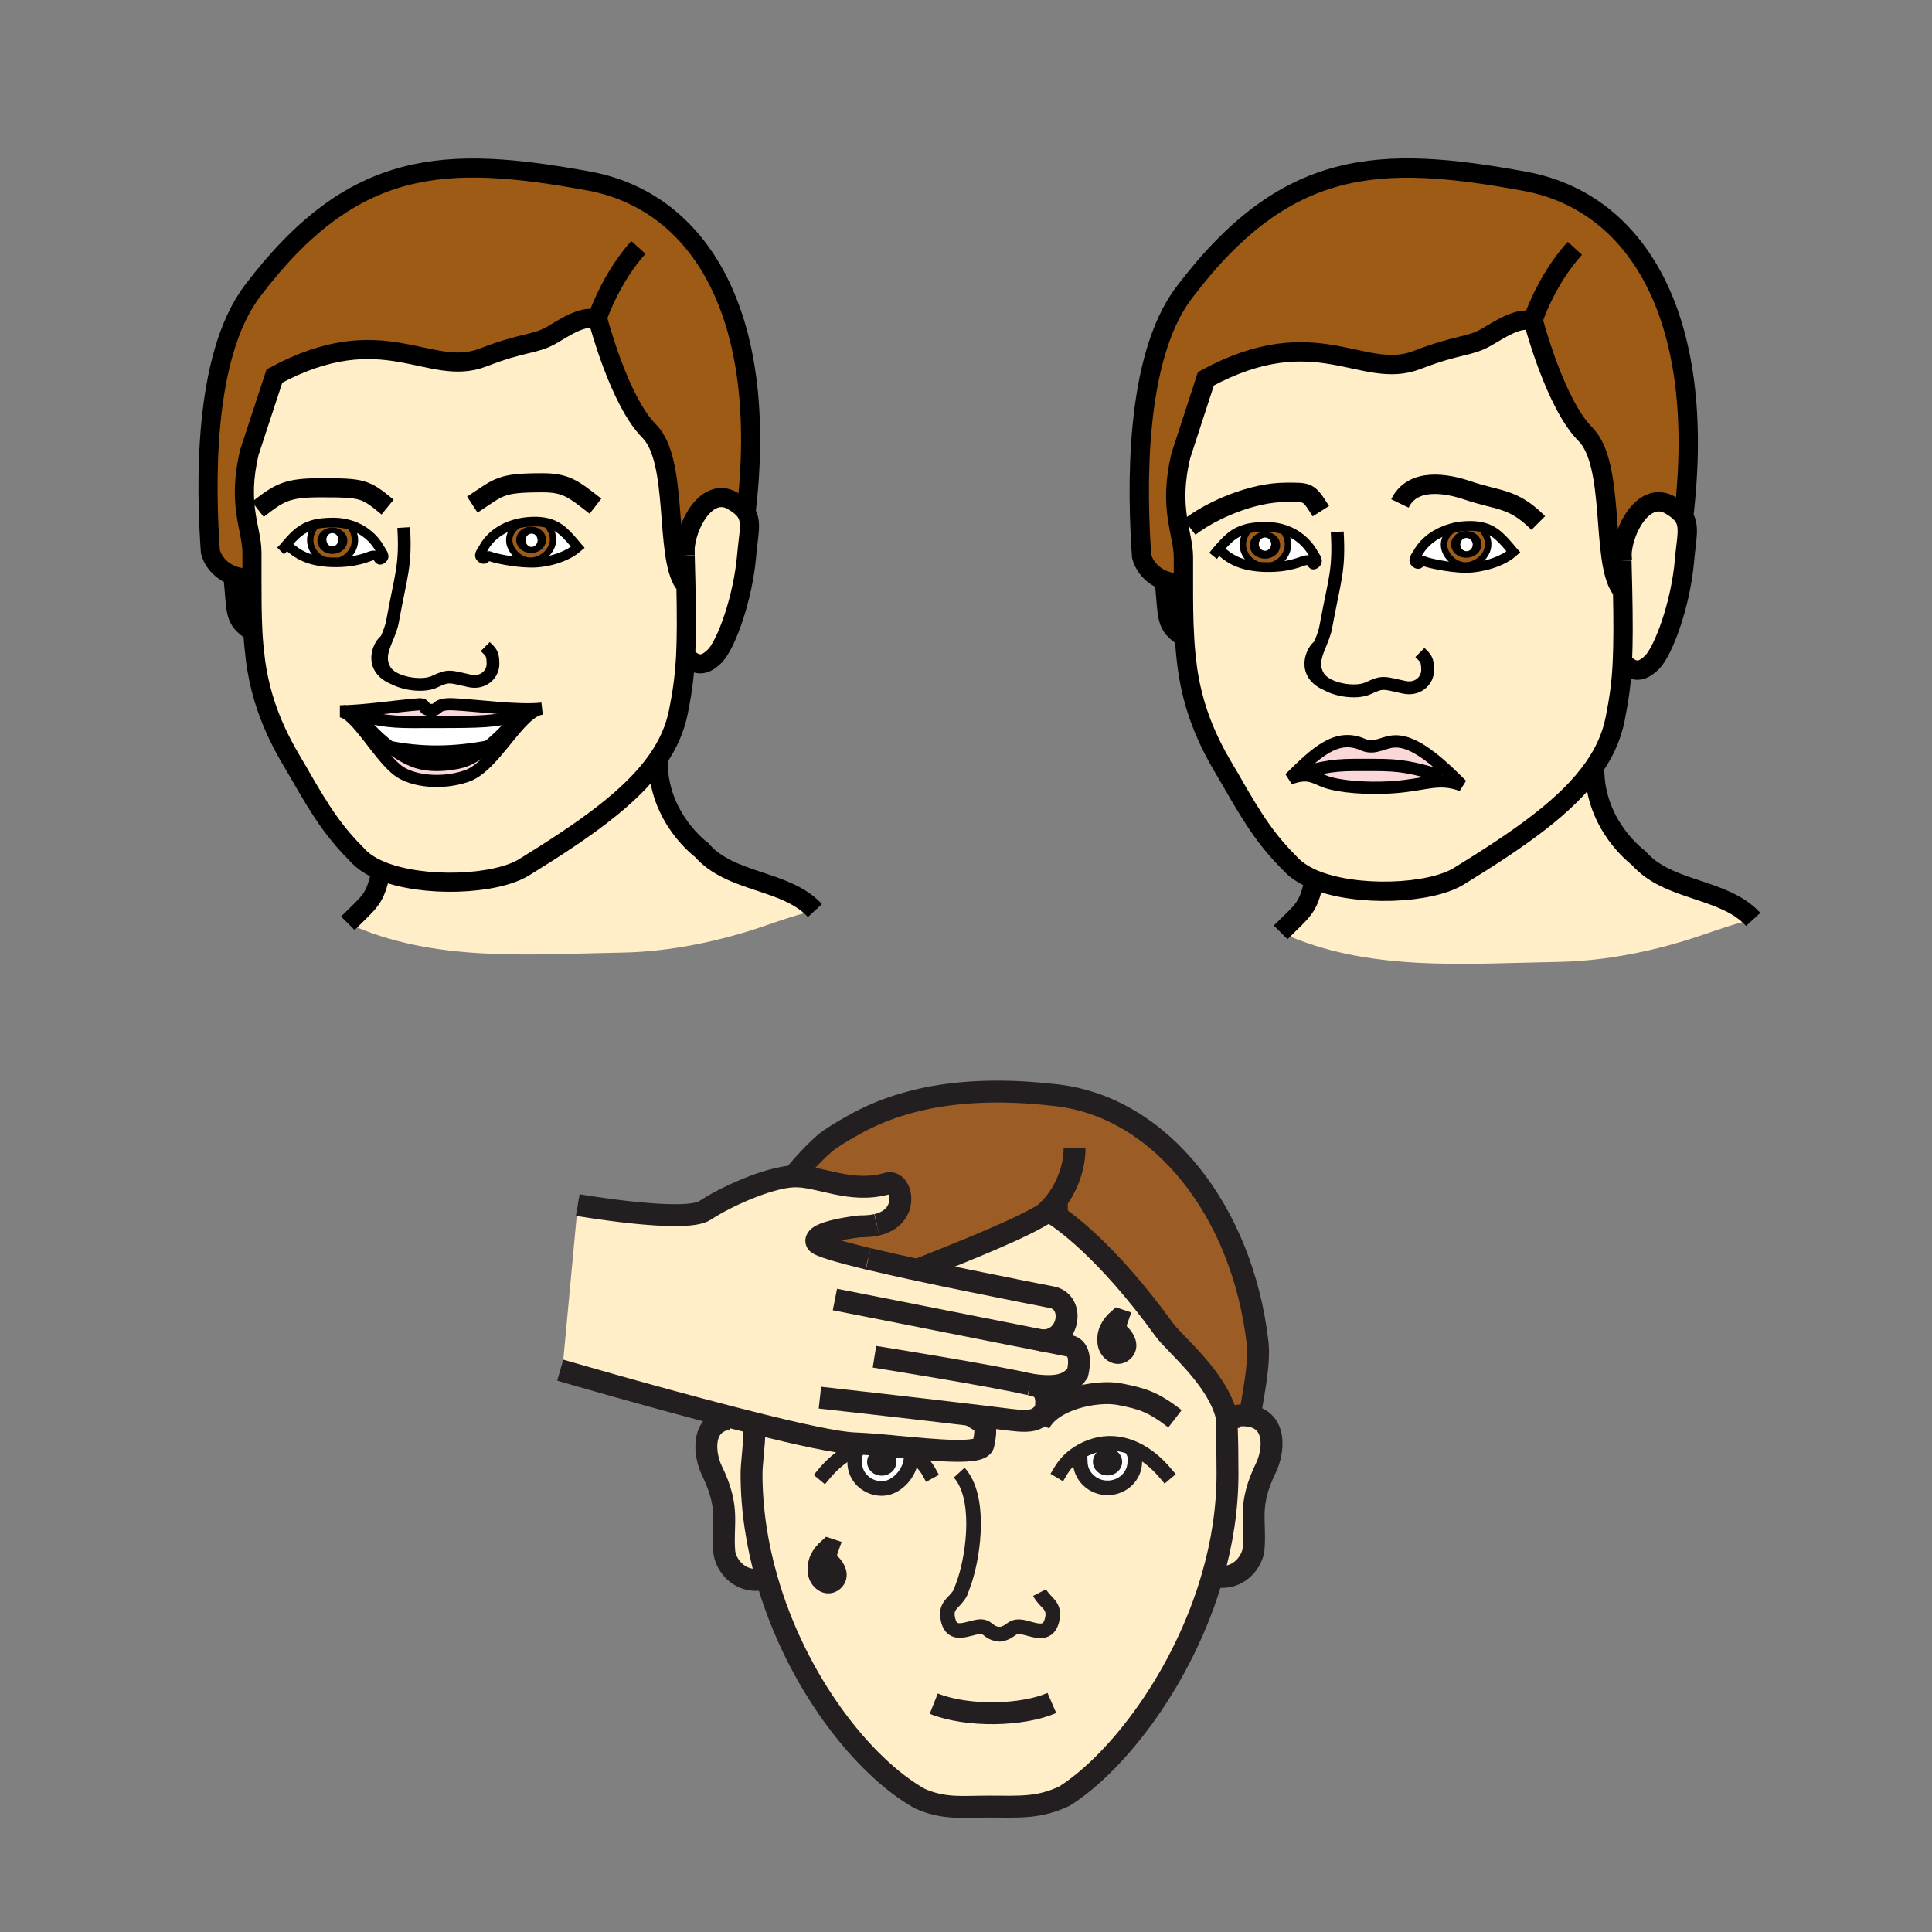 <?xml version="1.0" encoding="utf-8"?>
<!-- Generator: Adobe Illustrator 21.0.2, SVG Export Plug-In . SVG Version: 6.00 Build 0)  -->
<svg version="1.1" id="Layer_1" xmlns="http://www.w3.org/2000/svg" xmlns:xlink="http://www.w3.org/1999/xlink" x="0px" y="0px" width="850.4" height="850.4"
	 viewBox="0 0 850.4 850.4" style="enable-background:new 0 0 850.4 850.4;" xml:space="preserve">
<rect x="0" y="0" width="850.4" height="850.4" fill="#808080" stroke="none"/>
<style type="text/css">
	.st0{fill:#FFEEC8;}
	.st1{fill:#9C5C25;}
	.st2{fill:#FFFFFF;}
	.st3{fill:#A8D7F4;}
	.st4{fill:#231F20;}
	.st5{fill:none;stroke:#231F20;stroke-width:9.639;}
	.st6{fill:none;stroke:#231F20;stroke-width:6.426;stroke-linecap:square;stroke-miterlimit:10;}
	.st7{fill:none;stroke:#231F20;stroke-width:6.426;}
	.st8{fill:none;stroke:#231F20;stroke-width:4.304;}
	.st9{fill:none;stroke:#231F20;stroke-width:8.608;}
	.st10{fill:#9E5B16;}
	.st11{fill:#FAD7D9;}
	.st12{fill:none;stroke:#000000;stroke-width:8.508;}
	.st13{fill:none;stroke:#000000;stroke-width:4.279;stroke-linecap:square;stroke-miterlimit:10;}
	.st14{fill:none;stroke:#000000;stroke-width:2.836;stroke-linecap:square;stroke-miterlimit:10;}
	.st15{fill:none;stroke:#000000;stroke-width:5.411;}
	.st16{fill:none;stroke:#000000;stroke-width:5.672;}
	.st17{fill:none;stroke:#000000;stroke-width:8.406;}
	.st18{fill:none;stroke:#000000;stroke-width:4.228;stroke-linecap:square;stroke-miterlimit:10;}
	.st19{fill:none;stroke:#000000;stroke-width:2.802;stroke-linecap:square;stroke-miterlimit:10;}
	.st20{fill:none;stroke:#000000;stroke-width:5.346;}
	.st21{fill:none;stroke:#000000;stroke-width:5.604;}
	.st22{fill:none;stroke:#000000;stroke-width:3.288;}
</style>
<g>
	<path class="st0" d="M540.1,624l1.2,0c2.7-0.9,5.6-1.3,8.8-0.8c12.3,2,10.6,15.8,7.3,22.7c-8.2,16.8-4.5,23-5.5,35.8
		c-0.4,4.9-5.9,14.3-17.5,12.1l-0.6-0.2c4.1-14.4,6.6-29.6,6.6-45.1c0-8.5-0.1-14.5-0.4-24.6L540.1,624L540.1,624z"/>
	<path class="st1" d="M541.2,624l-1.2,0c-0.1-0.3-0.1-0.5-0.2-0.8c-4.2-17-22.7-31.6-27.5-38.1c-25.6-35.3-44.9-48.6-49.7-51.5
		c-0.7-0.5-1.1-0.7-1.1-0.7c0,0-0.1,0.1-0.1,0.1c-10.1,7-36.3,17.3-57.1,25.6l-0.1,0.5c-7.8-1.7-15.5-3.4-22.2-5
		c-12.7-3.1-21.9-5.7-22.6-7.2c-2.5-4.9,18.9-7.1,18.9-7.1c2.9,0.1,5.4-0.2,7.5-0.7c14.8-3.5,11-20.1,4.7-18.2
		c-16.3,4.8-30.3-3.6-41.5-3.1c10.1-12.1,15.8-16.1,15.8-16.1c5.3-3.6,8.8-5.4,8.8-5.4c23.2-13.8,53.1-18.6,91.4-14.2
		c46.2,5.4,81.6,51.3,88.3,108.6c1.1,9.3-1.7,22.8-3.4,32.6C546.9,622.7,543.9,623.1,541.2,624L541.2,624z"/>
	<path class="st2" d="M499.8,637.9l-0.6,1.9c0.4,1,0.3,1.8,0.3,3.5c0,6.3-5.4,11.5-12,11.5c-6.6,0-12-5.1-12-11.5
		c0-0.9-0.1-1.3-0.1-1.7l-2.2-1c4.3-3.2,9.6-5.2,14.9-5.3C492.3,635.2,496.2,636.2,499.8,637.9L499.8,637.9z M491.8,643.4
		c0-2.1-1.9-3.9-4.3-3.9c-2.4,0-4.3,1.7-4.3,3.9c0,2.1,1.9,3.9,4.3,3.9C489.9,647.3,491.8,645.6,491.8,643.4z"/>
	<path class="st3" d="M492.4,580.5c-1.4,3.6-0.8,5.1,1,6.9c1.9,1.9,3.9,5.4,1.1,7.8c-3,2.6-6.7-0.7-7.1-3.9
		c-0.5-4.5,1.3-7.9,4.7-10.9L492.4,580.5L492.4,580.5z"/>
	<path class="st4" d="M487.5,639.6c2.4,0,4.3,1.7,4.3,3.9c0,2.1-1.9,3.9-4.3,3.9c-2.4,0-4.3-1.7-4.3-3.9
		C483.1,641.3,485.1,639.6,487.5,639.6z"/>
	<path class="st0" d="M453.5,609.4c1.1,0.3,2,0.5,2.7,0.7c6.4,1.9,3.9,11.2,3.9,11.2c-3.3,3.4-4.8,5.1-15.7,3.6
		c-4.6-0.6-10.6-1.3-17.2-2.1c6.2,3.9,7.7,3.4,5.8,12.8c-0.9,4.7-20.2,2.7-38.9,1c-2.1-0.6-4.2-1-6.4-1c-1.3,0-2.5,0-3.7,0.2
		c-2.9-0.2-5.7-0.4-8.3-0.5c-7.2-0.3-23.9-3.9-43-8.7c-3.8-1-7.8-2-11.8-3c-35.6-9.2-74.3-20.5-74.3-20.5l1.1-1.9l6.6-70.8
		c0,0,47.3,8.2,56,2.4c8.7-5.8,27.7-14.5,38.9-15c11.2-0.5,25.1,7.9,41.5,3.1c6.3-1.8,10.2,14.7-4.7,18.2c-2.1,0.5-4.6,0.7-7.5,0.7
		c0,0-21.4,2.3-18.9,7.1c0.8,1.5,10,4.1,22.6,7.2c6.7,1.6,14.3,3.3,22.2,5c14.8,3.2,30.5,6.3,41.9,8.6c9,1.8,15.4,3,16.8,3.3
		c10.6,2.1,7.7,20.2-5.1,18.9c5.3,1.1,9.7,1.9,12.6,2.5c6.6,1.3,3.7,12,3.7,12C470.6,609.9,464.3,611.1,453.5,609.4L453.5,609.4z"/>
	<path class="st0" d="M440.2,719.4L440.2,719.4c-0.2,0-0.3,0.1-0.5,0.1l1-0.1C440.5,719.4,440.4,719.4,440.2,719.4z M444.3,625
		c11,1.4,12.4-0.2,15.7-3.6c0,0,2.6-9.3-3.9-11.2c-0.7-0.2-1.7-0.5-2.7-0.7c10.8,1.7,17.1,0.5,20.8-5c0,0,2.9-10.7-3.7-12
		c-2.9-0.6-7.3-1.5-12.6-2.5c12.8,1.3,15.7-16.8,5.1-18.9c-1.4-0.3-7.8-1.5-16.8-3.3c-11.5-2.3-27.1-5.4-41.9-8.6l0.1-0.5
		c20.7-8.3,46.9-18.6,57.1-25.6c0.2,0.2,0.7,0.4,1.3,0.6c4.8,2.9,24.1,16.2,49.7,51.5c4.7,6.6,23.2,21.1,27.5,38.1
		c0,0.3,0,0.5,0,0.8c0.3,10.1,0.4,16,0.4,24.6c0,15.4-2.4,30.6-6.6,45.1c-12.8,44.6-41.8,81.9-65,96.7c-11.4,5.5-20,4.7-33.2,4.7
		c-12.2,0-20,1.2-30.6-3.5c-25-14-54.5-51.5-67.4-96.8c-4.2-14.7-6.7-30.3-6.7-46.2c0-4.7,1.2-11.9,1.3-19.8l0.5-2.1
		c19.1,4.8,35.8,8.4,43,8.7c2.6,0.1,5.4,0.3,8.3,0.5c-3.5,0.4-6.7,1.5-9.7,3.2l2.1,1.4c-0.3,0.9-0.2,1.7-0.2,3.3
		c0,6.3,5.4,11.5,12,11.5S401,648,401,641.6l0.9-1.1c-2.4-1.7-5-3-7.9-3.8c18.7,1.7,38,3.7,38.9-1c1.9-9.4,0.4-8.9-5.8-12.8
		C433.7,623.6,439.7,624.4,444.3,625L444.3,625z M499.8,637.9c-3.6-1.7-7.6-2.7-11.8-2.6c-5.2,0.1-10.6,2.1-14.9,5.3l2.2,1
		c0,0.4,0.1,0.8,0.1,1.7c0,6.3,5.4,11.5,12,11.5c6.6,0,12-5.1,12-11.5c0-1.7,0.1-2.5-0.3-3.5L499.8,637.9L499.8,637.9z M494.5,595.1
		c2.8-2.4,0.8-5.9-1.1-7.8c-1.8-1.7-2.3-3.3-1-6.9l-0.3-0.2c-3.4,3-5.3,6.4-4.7,10.9C487.7,594.4,491.4,597.7,494.5,595.1
		L494.5,595.1z M367,696.1c2.8-2.4,0.8-5.9-1.1-7.8c-1.8-1.7-2.3-3.3-1-6.9l-0.3-0.2c-3.4,3-5.3,6.4-4.7,10.9
		C360.3,695.4,364,698.7,367,696.1z"/>
	<path class="st4" d="M388.1,639.6c2.4,0,4.3,1.7,4.3,3.9c0,2.1-1.9,3.9-4.3,3.9c-2.4,0-4.3-1.7-4.3-3.9
		C383.7,641.3,385.7,639.6,388.1,639.6z"/>
	<path class="st2" d="M383.9,635.8c1.9,0.1,3.8,0.3,5.8,0.5c1.4,0.1,2.9,0.2,4.3,0.4c2.8,0.8,5.5,2.1,7.9,3.8l-0.9,1.1
		c0,6.3-6.2,13.6-12.8,13.6c-6.6,0-12-5.1-12-11.5c0-1.6-0.1-2.4,0.2-3.3l-2.1-1.4C377.2,637.4,380.5,636.3,383.9,635.8L383.9,635.8
		z M392.4,643.5c0-2.1-1.9-3.9-4.3-3.9c-2.4,0-4.3,1.7-4.3,3.9c0,2.1,1.9,3.9,4.3,3.9C390.5,647.3,392.4,645.6,392.4,643.5z"/>
	<path class="st3" d="M364.9,681.5c-1.4,3.6-0.8,5.1,1,6.9c1.9,1.8,3.9,5.4,1.1,7.8c-3,2.6-6.7-0.7-7.1-3.9
		c-0.5-4.5,1.3-7.9,4.7-10.9L364.9,681.5z"/>
	<path class="st0" d="M337.5,694.7l-1.1,0.3c-11.6,2.2-17.1-7.2-17.5-12.1c-1-12.8,2.7-19-5.5-35.8c-3.4-6.9-5-20.7,7.3-22.7
		l0.2-0.8c4,1,7.9,2,11.8,3l-0.5,2.1c-0.1,7.9-1.3,15.2-1.3,19.8C330.8,664.4,333.3,680,337.5,694.7z"/>
	<g>
		<path class="st5" d="M446.2,567.7c9,1.8,15.4,3,16.8,3.3c10.6,2.1,7.7,20.2-5.1,18.9 M382.2,554.1c6.7,1.6,14.3,3.3,22.2,5
			c14.8,3.2,30.5,6.3,41.9,8.6 M385.9,539.1c-2.1,0.5-4.6,0.7-7.5,0.7c0,0-21.4,2.3-18.9,7.1c0.8,1.5,10,4.1,22.6,7.2 M254.3,530.4
			c0,0,47.3,8.2,56,2.4c8.7-5.8,27.7-14.5,38.9-15c11.2-0.5,25.1,7.9,41.5,3.1c6.3-1.8,10.2,14.7-4.7,18.2 M389.7,636.3
			c1.4,0.1,2.9,0.2,4.3,0.4c18.7,1.7,38,3.7,38.9-1c1.9-9.4,0.4-8.9-5.8-12.8c-0.1-0.1-0.3-0.2-0.4-0.3"/>
		<path class="st5" d="M246.6,603.1c0,0,38.7,11.3,74.3,20.5c4,1,7.9,2,11.8,3c19.1,4.8,35.8,8.4,43,8.7c2.6,0.1,5.4,0.3,8.3,0.5
			c1.9,0.1,3.8,0.3,5.8,0.5 M453.4,609.4c-16.3-3.9-68.5-12.2-68.5-12.2 M360.9,615.2c0,0,38.7,4.3,66.2,7.6
			c6.6,0.8,12.6,1.5,17.2,2.1c11,1.4,12.4-0.2,15.7-3.6c0,0,2.6-9.3-3.9-11.2c-0.7-0.2-1.7-0.5-2.7-0.7"/>
		<path class="st5" d="M453.4,609.4L453.4,609.4c0.1,0,0.1,0,0.1,0c10.8,1.7,17.1,0.5,20.8-5c0,0,2.9-10.7-3.7-12
			c-2.9-0.6-7.3-1.5-12.6-2.5c-30.1-6-90.5-17.9-90.5-17.9"/>
		<path class="st6" d="M362.7,648.8c3.3-4,7.2-7.4,11.6-9.8c3-1.6,6.2-2.7,9.7-3.2c1.2-0.2,2.4-0.2,3.7-0.2c2.1,0.1,4.3,0.4,6.4,1
			c2.8,0.8,5.5,2.1,7.9,3.8c2.8,2,5.3,4.6,6.9,7.5"/>
		<path class="st6" d="M401,641.6c0,6.3-6.2,13.6-12.8,13.6c-6.6,0-12-5.1-12-11.5c0-1.6-0.1-2.4,0.2-3.3 M513,648.5
			c-3.7-4.4-8.1-8.2-13.2-10.6c-3.6-1.7-7.6-2.7-11.8-2.6c-5.2,0.1-10.6,2.1-14.9,5.3c-2.6,1.9-4.7,4.3-6.3,7"/>
		<path class="st6" d="M475.4,641.7c0,0.4,0.1,0.8,0.1,1.7c0,6.3,5.4,11.5,12,11.5c6.6,0,12-5.1,12-11.5c0-1.7,0.1-2.5-0.3-3.5"/>
		<path class="st5" d="M320.6,624.5c-12.3,2-10.6,15.8-7.3,22.7c8.2,16.8,4.5,23,5.5,35.8c0.4,4.9,5.9,14.3,17.5,12.1 M541.2,624
			c2.7-0.9,5.6-1.3,8.8-0.8c12.3,2,10.6,15.8,7.3,22.7c-8.2,16.8-4.5,23-5.5,35.8c-0.4,4.9-5.9,14.3-17.5,12.1 M411,749.9
			c15.1,6,39.1,5.3,52-0.3"/>
		<path class="st5" d="M539.9,622c0,0.4,0,0.9,0,1.3c0,0.3,0,0.5,0,0.8c0.3,10.1,0.4,16,0.4,24.6c0,15.4-2.4,30.6-6.6,45.1
			c-12.8,44.6-41.8,81.9-65,96.7c-11.4,5.5-20,4.7-33.2,4.7c-12.2,0-20,1.2-30.6-3.5c-25-14-54.5-51.5-67.4-96.8
			c-4.2-14.7-6.7-30.3-6.7-46.2c0-4.7,1.2-11.9,1.3-19.8"/>
		<path class="st7" d="M440.2,719.4c5.7-1.1,4.7-4.5,10.8-3c5.3,1.3,10.9,3.9,12.3-4.4c0.9-5.7-3.4-6.5-5.7-11"/>
		<path class="st7" d="M422.2,648.2c9.5,10.4,6.6,35,2.4,47.7l-1.8,5c-2.3,4.6-6.6,5.3-5.7,11c1.3,8.3,6.9,5.6,12.3,4.4
			c6.1-1.5,4.7,2.8,10.8,3h0c0.2,0,0.4,0,0.5,0l-1,0.1c0.2,0,0.3-0.1,0.5-0.1"/>
		<path class="st8" d="M392.4,643.5c0,2.1-1.9,3.9-4.3,3.9c-2.4,0-4.3-1.7-4.3-3.9c0-2.1,1.9-3.9,4.3-3.9
			C390.5,639.6,392.4,641.3,392.4,643.5z M491.8,643.4c0,2.1-1.9,3.9-4.3,3.9c-2.4,0-4.3-1.7-4.3-3.9c0-2.1,1.9-3.9,4.3-3.9
			C489.9,639.6,491.8,641.3,491.8,643.4z"/>
		<path class="st5" d="M457.5,626.7c5.1-10.8,25.2-15,35.4-13c9.6,1.9,14.3,3.1,24.3,10.8 M404.4,558.7
			c20.7-8.3,46.9-18.6,57.1-25.6c0,0,0.1-0.1,0.1-0.1c0,0,0.4,0.2,1.1,0.7c4.8,2.9,24.1,16.2,49.7,51.5c4.7,6.6,23.2,21.1,27.5,38.1
			c0.1,0.3,0.1,0.5,0.2,0.8c0.3,1.5,0.6,3.1,0.7,4.7"/>
		<path class="st5" d="M550.1,623.3c1.6-9.8,4.5-23.3,3.4-32.6c-6.7-57.2-42.2-103.2-88.3-108.6c-38.2-4.5-68.2,0.4-91.4,14.2
			c0,0-3.5,1.8-8.8,5.4c0,0-5.8,4-15.8,16.1"/>
		<path class="st5" d="M470,534.6c-1.1,0-5.1-0.3-7.3-0.9c-0.6-0.2-1-0.4-1.3-0.6c-0.1-0.1-0.1-0.2-0.2-0.2
			c6.6-6.4,11.8-16.9,11.8-27.6"/>
		<path class="st9" d="M364.6,681.3c-3.4,3-5.3,6.4-4.7,10.9c0.4,3.3,4.1,6.5,7.1,3.9c2.8-2.4,0.8-5.9-1.1-7.8
			c-1.8-1.7-2.3-3.3-1-6.9L364.6,681.3z M492.1,580.3c-3.4,3-5.3,6.4-4.7,10.9c0.4,3.3,4.1,6.5,7.1,3.9c2.8-2.4,0.8-5.9-1.1-7.8
			c-1.8-1.7-2.3-3.3-1-6.9L492.1,580.3L492.1,580.3z"/>
	</g>
</g>
<g>
	<path class="st0" d="M771.7,404.7c-11.4,2.6-20.7,6.6-31.9,9.9c-17.1,5.1-36,8.5-53.8,8.8c-41,0.7-84.2,4.6-122.3-13
		c10-10,12.2-10.4,14.8-23.3c18.8,7.7,50.9,6.3,63.6-1.5c27-16.6,47.8-31.1,59.4-47.8l0.4,0.3c-0.2,25.5,19.3,39.6,19.3,39.6
		C734.1,392.6,758.9,390.7,771.7,404.7L771.7,404.7z M741.1,227.3c2.8,4.4,1.2,9.6,0.4,18.8c-1.6,19.6-9.3,40.3-14.3,45.3
		c-5.2,5.2-8.8,4.1-13.1-0.2c0.4-8.3,0.4-18.2,0.1-32.4c-0.1-3.8-0.2-7.9-0.3-12.3c0,0,0-0.1,0-0.1c0-0.6,0-1.3-0.1-1.9
		c0.3-11.7,9.9-28.8,21.2-22.3C738.1,223.9,739.9,225.6,741.1,227.3L741.1,227.3z"/>
	<path class="st10" d="M512.5,255.5c-8.6-3.1-10.1-10.7-10.1-10.7c-2.1-28.6-3.4-86.8,18.7-116c44.9-59.3,85.8-60.7,150-49
		c48.7,8.9,80.4,58.7,69.9,147.5c-1.1-1.8-3-3.4-6-5.1c-11.3-6.5-20.9,10.7-21.2,22.3c0,0.7,0,1.3,0.1,1.9c0,0,0,0.1,0,0.1
		c0.1,4.4,0.2,8.5,0.3,12.3l-1,0c-8.7-12.9-2.2-54.5-15.5-67.8c-13.2-13.2-22.7-49.2-22.7-49.2c-0.2-0.1-0.5-0.3-0.7-0.4
		c-5.6-2.5-15,4-20.1,6.9c-7.9,4.5-12.1,2.9-30.7,10.1c-23.9,9.2-44.1-18.2-92.8,8.2l-11,33.8c-5.7,23.5,1.1,34.1,1.1,44.8
		c0,3.8,0,7.7,0,11.6C517.6,256.8,514.8,256.3,512.5,255.5L512.5,255.5z"/>
	<path class="st0" d="M536.4,241.7c4.8,4.4,9.9,7.5,20,7.9c0.2,0,0.3,0,0.5,0c10.3,0.3,16-2.6,17.3-2.9c3.5-0.9,2.6,2.7,4.4,1.6
		c2.1-1.3,0.5-2.7-0.7-4.8c-2.7-4.9-7.1-8.4-12.2-10.2c-2.6-0.9-5.4-1.4-8.3-1.4c-3.9,0-7,0.4-9.5,1.1
		C543.2,234.4,540.2,237.3,536.4,241.7L536.4,241.7z M578.5,387.1c-4-1.6-7.4-3.7-9.8-6.2c-10.6-10.6-16.1-18.4-27.4-38.4
		c-4.4-7.7-15.7-24.6-18.8-49.8c-0.5-4-0.8-8.1-1.1-12.1c-0.5-8-0.5-15.9-0.5-23.8c0-3.9,0-7.8,0-11.6c0-10.7-6.8-21.3-1.1-44.8
		l11-33.8c48.7-26.4,68.9,1,92.8-8.2c18.6-7.2,22.8-5.6,30.7-10.1c5.1-2.9,14.5-9.4,20.1-6.9c0.2,0.1,0.5,0.2,0.7,0.4
		c0,0,9.5,35.9,22.7,49.2c13.2,13.2,6.8,54.9,15.5,67.8l1,0c0.3,14.2,0.3,24.1-0.1,32.4c-0.5,9-1.5,16.1-3.1,24.6
		c-1.5,7.8-4.8,15-9.5,21.8c-11.7,16.7-32.5,31.2-59.4,47.8C629.4,393.4,597.3,394.8,578.5,387.1L578.5,387.1z M584.7,301.5
		c-1.9-1-3.4-2.1-4.3-3.6c-3-4.8-1.5-9.2,0.4-13.8C577.6,286,572.6,296.9,584.7,301.5z M645.8,249.8c6.5,0,15.5-2.5,20.3-7
		c-4.9-5.9-8.1-9.6-13.9-10.9c-1.8-0.4-3.9-0.6-6.4-0.5c-2.4,0.1-4.8,0.4-7.1,1.1c-6,1.7-11.5,5.3-14.5,10.6
		c-1.2,2.1-2.7,3.5-0.7,4.8c1.7,1.1,1.7-1.8,3.6-0.9c1.2,0.6,10.2,2.7,17.8,2.9C645.3,249.8,645.5,249.8,645.8,249.8L645.8,249.8z
		 M614.5,346.5c13.8-1.2,18.7-4.4,28.9-0.8c-8.5-8.5-18.9-18.3-27.6-19.2c-6.6-0.7-10,4-16,1.3c-11.6-5.2-20.5,3.2-32.2,14.9
		c9.5-3.6,11.4,0.6,18.5,2.2C594.3,346.9,606.3,347.2,614.5,346.5L614.5,346.5z"/>
	<path class="st2" d="M666.1,242.9c-4.8,4.5-13.9,7-20.3,7c-0.3,0-0.5,0-0.8,0l0-0.9c6.8,0,14.4-8.1,7-16.3l0.1-0.6
		C658,233.3,661.2,237,666.1,242.9L666.1,242.9z"/>
	<path class="st10" d="M652.1,232.6c7.4,8.2-0.3,16.3-7,16.3c-6.8,0-13.7-9.4-6-15.5l-0.2-0.9c2.3-0.6,4.7-1,7.1-1.1
		c2.5-0.1,4.5,0.1,6.4,0.5L652.1,232.6z M652.1,239.6c0-3.2-3-5.9-6.7-5.9c-3.7,0-6.7,2.6-6.7,5.9c0,3.3,3,5.9,6.7,5.9
		C649.1,245.5,652.1,242.9,652.1,239.6z"/>
	<path d="M645.4,233.7c3.7,0,6.7,2.6,6.7,5.9c0,3.3-3,5.9-6.7,5.9c-3.7,0-6.7-2.6-6.7-5.9C638.7,236.4,641.7,233.7,645.4,233.7z
		 M648.2,239.7c0-1.6-1.2-2.9-2.7-2.9c-1.5,0-2.7,1.3-2.7,2.9c0,1.6,1.2,2.9,2.7,2.9C647,242.7,648.2,241.4,648.2,239.7z"/>
	<path class="st2" d="M645.5,236.8c1.5,0,2.7,1.3,2.7,2.9c0,1.6-1.2,2.9-2.7,2.9c-1.5,0-2.7-1.3-2.7-2.9
		C642.8,238.1,644,236.8,645.5,236.8z M645,248.9l0,0.9c-7.6-0.1-16.6-2.3-17.8-2.9c-1.9-0.9-1.9,2-3.6,0.9
		c-2.1-1.3-0.5-2.7,0.7-4.8c3-5.3,8.5-8.9,14.5-10.6l0.2,0.9C631.3,239.5,638.2,248.9,645,248.9z"/>
	<path class="st11" d="M643.4,345.7c-10.2-3.6-15.2-0.4-28.9,0.8c-8.2,0.7-20.2,0.4-28.3-1.5c-7-1.7-8.9-5.9-18.5-2.2
		c11.7-11.7,20.6-20,32.2-14.9c6,2.7,9.4-2,16-1.3C624.5,327.4,634.9,337.2,643.4,345.7L643.4,345.7z"/>
	<path class="st2" d="M578,243.5c1.2,2.1,2.7,3.5,0.7,4.8c-1.7,1.1-0.9-2.5-4.4-1.6c-1.4,0.3-7,3.2-17.3,2.9c-0.2,0-0.3,0-0.5,0
		l0-0.2c0.2,0,0.3,0,0.5,0c6.8,0,13-7.3,8.4-15l0.4-1C570.8,235.1,575.2,238.6,578,243.5L578,243.5z"/>
	<path class="st10" d="M565.7,233.3l-0.4,1c4.5,7.7-1.7,15-8.4,15c-0.2,0-0.3,0-0.5,0c-6.6-0.4-12.9-8.1-7.3-15.6L548,233
		c2.5-0.8,5.6-1.1,9.5-1.1C560.3,231.8,563.1,232.3,565.7,233.3z M563.5,240c0-3.2-3-5.9-6.7-5.9s-6.7,2.6-6.7,5.9
		c0,3.3,3,5.9,6.7,5.9S563.5,243.3,563.5,240z"/>
	<path d="M556.8,234.1c3.7,0,6.7,2.6,6.7,5.9c0,3.3-3,5.9-6.7,5.9s-6.7-2.6-6.7-5.9C550.1,236.8,553.1,234.1,556.8,234.1z
		 M559.5,239.5c0-1.6-1.2-2.9-2.7-2.9c-1.5,0-2.7,1.3-2.7,2.9c0,1.6,1.2,2.9,2.7,2.9S559.5,241.1,559.5,239.5z"/>
	<path class="st2" d="M556.8,236.6c1.5,0,2.7,1.3,2.7,2.9c0,1.6-1.2,2.9-2.7,2.9c-1.5,0-2.7-1.3-2.7-2.9
		C554.1,237.9,555.3,236.6,556.8,236.6z M556.5,249.3l0,0.2c-10.2-0.4-15.3-3.4-20-7.9c3.8-4.4,6.8-7.3,11.6-8.7l1.2,0.8
		C543.6,241.2,549.8,249,556.5,249.3z"/>
	<g>
		<path class="st12" d="M581.4,225c-5.5-8.7-5.4-8.3-15.3-8.3c-14.9,0-32.8,7.8-42.5,15.3"/>
		<path class="st13" d="M535.3,243c0.4-0.5,0.7-0.9,1.1-1.3c3.8-4.4,6.8-7.3,11.6-8.7c2.5-0.8,5.6-1.1,9.5-1.1
			c2.9,0,5.7,0.5,8.3,1.4c5.1,1.8,9.5,5.4,12.2,10.2c1.2,2.1,2.7,3.5,0.7,4.8c-1.7,1.1-0.9-2.5-4.4-1.6c-1.4,0.3-7,3.2-17.3,2.9
			c-0.2,0-0.3,0-0.5,0c-10.2-0.4-15.3-3.4-20-7.9"/>
		<path class="st14" d="M565.4,234.3c4.5,7.7-1.7,15-8.4,15c-0.2,0-0.3,0-0.5,0c-6.6-0.4-12.9-8.1-7.3-15.6"/>
		<path class="st13" d="M666.1,242.9c-4.9-5.9-8.1-9.6-13.9-10.9c-1.8-0.4-3.9-0.6-6.4-0.5c-2.4,0.1-4.8,0.4-7.1,1.1
			c-6,1.7-11.5,5.3-14.5,10.6c-1.2,2.1-2.7,3.5-0.7,4.8c1.7,1.1,1.7-1.8,3.6-0.9c1.2,0.6,10.2,2.7,17.8,2.9c0.3,0,0.5,0,0.8,0
			C652.2,249.8,661.3,247.4,666.1,242.9"/>
		<path class="st14" d="M639,233.4c-7.7,6.1-0.8,15.5,6,15.5c6.8,0,14.4-8.1,7-16.3"/>
		<path class="st12" d="M741.1,227.3c10.5-88.9-21.3-138.6-69.9-147.5c-64.2-11.8-105.1-10.3-150,49c-22.1,29.2-20.7,87.4-18.7,116
			c0,0,1.5,7.5,10.1,10.7c2.3,0.8,5,1.3,8.4,1.3 M714,246.5c0-0.6,0-1.3-0.1-1.9c0-0.2,0-0.3,0-0.5"/>
		<path class="st12" d="M713.3,258.9c-8.7-12.9-2.2-54.5-15.5-67.8c-13.2-13.2-22.7-49.2-22.7-49.2c-0.2-0.1-0.5-0.3-0.7-0.4
			c-5.6-2.5-15,4-20.1,6.9c-7.9,4.5-12.1,2.9-30.7,10.1c-23.9,9.2-44.1-18.2-92.8,8.2l-11,33.8c-5.7,23.5,1.1,34.1,1.1,44.8
			c0,3.8,0,7.7,0,11.6c0,7.8,0,15.8,0.5,23.8c0.2,4.1,0.6,8.1,1.1,12.1c3.1,25.3,14.4,42.2,18.8,49.8c11.3,19.9,16.8,27.8,27.4,38.4
			c2.5,2.5,5.9,4.5,9.8,6.2c18.8,7.7,50.9,6.3,63.6-1.5c27-16.6,47.8-31.1,59.4-47.8c4.8-6.8,8-14,9.5-21.8
			c1.7-8.6,2.7-15.6,3.1-24.6c0.4-8.3,0.4-18.2,0.1-32.4c-0.1-3.8-0.2-7.9-0.3-12.3 M674.5,141.6c4.1-11.8,10.7-23.5,18.7-32.3"/>
		<path class="st15" d="M567.7,342.7c9.5-3.6,11.4,0.6,18.5,2.2c8.1,2,20.1,2.2,28.3,1.5c13.8-1.2,18.7-4.4,28.9-0.8
			c-8.5-8.5-18.9-18.3-27.6-19.2c-6.6-0.7-10,4-16,1.3C588.3,322.7,579.4,331.1,567.7,342.7L567.7,342.7z"/>
		<path class="st15" d="M573.7,340c13.2-3.6,16.8-3.3,31.2-3.3c11.9,0,16.1,1,29.9,4.8"/>
		<path class="st16" d="M588.6,234.1c1,17.3-1.2,21-5,41.7c-0.5,2.9-1.7,5.7-2.8,8.4c-1.9,4.6-3.4,9-0.4,13.8
			c0.9,1.4,2.4,2.6,4.3,3.6c5.2,2.6,13.2,3.4,17.6,1.3c6.5-3,6.5-2.4,15.7-0.4c5.9,1.3,10.4-2.7,10.4-7.6c0-4.7-1-5.3-3.4-7.7
			 M580.8,284.2c-3.2,1.8-8.2,12.7,3.9,17.3"/>
		<path class="st12" d="M616.2,221.6c5.6-11.6,20.7-8.8,29.6-5.8c14,4.8,20,3.1,31.3,14.4 M714,246.6C714,246.6,714,246.5,714,246.6
			c-0.1-0.7-0.1-1.4-0.1-2c0.3-11.7,9.9-28.8,21.2-22.3c2.9,1.7,4.8,3.3,6,5.1c2.8,4.4,1.2,9.6,0.4,18.8
			c-1.6,19.6-9.3,40.3-14.3,45.3c-5.2,5.2-8.8,4.1-13.1-0.2 M512.4,254.4c0,0.4,0.1,0.7,0.1,1.1c1.7,16.8,0.2,19.4,8.8,25.1
			 M701.9,338c-0.2,25.5,19.3,39.6,19.3,39.6c12.9,15,37.6,13,50.5,27.1 M578.6,386.5c0,0.2-0.1,0.4-0.1,0.6
			c-2.6,12.9-4.8,13.3-14.8,23.3"/>
	</g>
</g>
<g>
	<path class="st0" d="M170,281.7c-3.2,1.8-8.1,12.6,3.9,17.1c-1.9-0.9-3.4-2.1-4.2-3.5C166.7,290.6,168.2,286.2,170,281.7L170,281.7
		z M167.7,383.4c-3.9-1.6-7.3-3.6-9.7-6.1c-10.5-10.5-15.9-18.2-27.1-37.9c-4.3-7.6-15.5-24.3-18.6-49.2c-0.5-4-0.8-8-1.1-12
		c-0.4-7.9-0.5-15.7-0.4-23.5c0-3.9,0-7.7,0-11.4c0-10.5-6.7-21-1.1-44.2l10.9-33.4c48.1-26.1,68,1,91.7-8.1
		c18.4-7.1,22.5-5.5,30.3-9.9c5-2.8,14.3-9.2,19.8-6.8c0.2,0.1,0.5,0.2,0.7,0.4c0,0,9.3,35.5,22.4,48.6c13.1,13.1,6.7,54.2,15.3,67
		l1,0c0.3,14,0.3,23.8-0.1,32c-0.5,8.9-1.5,15.9-3.1,24.3c-1.5,7.7-4.7,14.8-9.4,21.6c-11.5,16.5-32.1,30.8-58.7,47.3
		C218,389.6,186.3,391,167.7,383.4L167.7,383.4z M126.1,239.7c4.7,4.4,9.7,7.4,19.8,7.8c0.2,0,0.3,0,0.5,0
		c10.2,0.3,15.8-2.5,17.1-2.9c3.5-0.9,2.6,2.6,4.3,1.6c2-1.3,0.5-2.7-0.7-4.7c-2.7-4.8-7-8.3-12.1-10.1c-2.6-0.9-5.3-1.4-8.2-1.4
		c-3.9,0-6.9,0.4-9.4,1.1C132.9,232.5,129.9,235.3,126.1,239.7L126.1,239.7z M238.6,312c-10.5,1.2-29.5-1.5-39-1.9
		c-8-0.4-6.4,2.5-9.3,2.5c-5,0-2-2.5-5.7-2.5c-8.8,0.6-24.8,3.1-35,3.1c6.9,0,17.4,20.5,26.2,26.5c6.1,4.2,18.5,5.8,29.6,2
		C217.9,337.4,228.5,313.1,238.6,312L238.6,312z M234.2,247.7c6.4,0,15.3-2.4,20.1-6.9c-4.8-5.8-8-9.5-13.8-10.8
		c-1.8-0.4-3.8-0.6-6.3-0.5c-2.4,0.1-4.7,0.4-7,1c-6,1.6-11.4,5.2-14.3,10.5c-1.2,2.1-2.7,3.5-0.7,4.7c1.7,1.1,1.7-1.8,3.6-0.9
		c1.2,0.6,10.1,2.7,17.6,2.8C233.7,247.7,233.9,247.7,234.2,247.7L234.2,247.7z"/>
	<path class="st11" d="M216.5,327.2c6.7-5.8,11.9-12.3,11.9-12.3c-10.9,2.8-16.3,2.9-37.6,2.9c-14.3,0-19.3,0.5-33.2-3.1
		c0,0,4.8,6.7,12.2,12.7c3.6,3,7.8,5.8,12.3,7.6c8.1,3.3,19.5,1.1,22.8-0.2C208.9,333.2,212.9,330.3,216.5,327.2z M175.8,339.6
		c-8.8-6.1-19.3-26.5-26.2-26.5c10.1,0,26.2-2.5,35-3.1c3.7,0,0.7,2.5,5.7,2.5c2.9,0,1.4-2.9,9.3-2.5c9.5,0.5,28.5,3.1,39,1.9
		c-10.1,1.1-20.7,25.5-33.2,29.7C194.3,345.4,181.9,343.8,175.8,339.6L175.8,339.6z"/>
	<path class="st0" d="M358.6,400.8c-11.3,2.6-20.5,6.5-31.5,9.8c-16.9,5-35.5,8.4-53.2,8.7c-40.6,0.7-83.2,4.5-120.9-12.9
		c9.9-9.9,12.1-10.3,14.6-23c18.6,7.6,50.3,6.2,62.8-1.5c26.6-16.4,47.2-30.8,58.7-47.3l0.4,0.3c-0.2,25.2,19.1,39.2,19.1,39.2
		C321.5,388.8,346,386.9,358.6,400.8L358.6,400.8z M328.4,225.5c2.8,4.3,1.2,9.5,0.4,18.6c-1.6,19.4-9.1,39.8-14.1,44.8
		c-5.1,5.1-8.7,4-12.9-0.2c0.4-8.2,0.4-18,0.1-32c-0.1-3.7-0.2-7.8-0.3-12.1c0,0,0-0.1,0-0.1c0-0.6,0-1.2-0.1-1.9
		c0.3-11.5,9.8-28.5,20.9-22.1C325.4,222.1,327.2,223.8,328.4,225.5L328.4,225.5z"/>
	<path class="st10" d="M262.6,140.8c-5.5-2.5-14.8,3.9-19.8,6.8c-7.8,4.4-12,2.8-30.3,9.9c-23.6,9.1-43.6-17.9-91.7,8.1L109.8,199
		c-5.6,23.2,1.1,33.7,1.1,44.2c0,3.8,0,7.6,0,11.4c-3.3,0-6-0.5-8.3-1.3c-8.5-3.1-10-10.5-10-10.5c-2-28.3-3.4-85.8,18.5-114.7
		c44.4-58.6,84.7-60,148.2-48.4c48.1,8.8,79.5,58,69.1,145.8c-1.1-1.8-3-3.4-5.9-5c-11.1-6.4-20.6,10.6-20.9,22.1
		c0,0.6,0,1.3,0.1,1.9c0,0,0,0.1,0,0.1c0.1,4.4,0.2,8.4,0.3,12.1l-1,0c-8.6-12.8-2.2-53.9-15.3-67c-13.1-13.1-22.4-48.6-22.4-48.6
		C263,141,262.8,140.9,262.6,140.8L262.6,140.8z"/>
	<path class="st2" d="M254.3,240.9c-4.8,4.4-13.7,6.9-20.1,6.9c-0.3,0-0.5,0-0.8,0l0-0.9c6.7,0,14.2-8.1,7-16.1l0.1-0.6
		C246.3,231.4,249.4,235,254.3,240.9L254.3,240.9z"/>
	<path class="st10" d="M240.4,230.7c7.3,8.1-0.3,16.1-7,16.1c-6.7,0-13.5-9.2-6-15.3l-0.2-0.9c2.3-0.6,4.6-1,7-1
		c2.4-0.1,4.5,0.1,6.3,0.5L240.4,230.7z M240.5,237.6c0-3.2-3-5.8-6.6-5.8c-3.7,0-6.6,2.6-6.6,5.8c0,3.2,3,5.8,6.6,5.8
		C237.5,243.5,240.5,240.9,240.5,237.6z"/>
	<path d="M233.8,231.8c3.6,0,6.6,2.6,6.6,5.8c0,3.2-3,5.8-6.6,5.8c-3.7,0-6.6-2.6-6.6-5.8C227.2,234.4,230.2,231.8,233.8,231.8z
		 M236.6,237.8c0-1.6-1.2-2.9-2.6-2.9c-1.5,0-2.6,1.3-2.6,2.9c0,1.6,1.2,2.9,2.6,2.9C235.4,240.7,236.6,239.4,236.6,237.8z"/>
	<path class="st2" d="M234,234.9c1.5,0,2.6,1.3,2.6,2.9c0,1.6-1.2,2.9-2.6,2.9c-1.5,0-2.6-1.3-2.6-2.9
		C231.3,236.2,232.5,234.9,234,234.9z M233.5,246.8l0,0.9c-7.5-0.1-16.4-2.3-17.6-2.8c-1.9-0.9-1.9,2-3.6,0.9
		c-2-1.3-0.5-2.7,0.7-4.7c3-5.2,8.4-8.8,14.3-10.5l0.2,0.9C219.9,237.6,226.8,246.8,233.5,246.8z M228.4,314.9
		c0,0-5.1,6.5-11.9,12.3c-16.9,3.3-30.8,3.5-46.7,0.2c-7.4-6.1-12.2-12.7-12.2-12.7c13.9,3.6,18.9,3.1,33.2,3.1
		C212.1,317.7,217.5,317.7,228.4,314.9L228.4,314.9z"/>
	<path d="M216.5,327.2c-3.6,3.1-7.6,6-11.6,7.6c-3.3,1.3-14.6,3.5-22.8,0.2c-4.5-1.8-8.7-4.7-12.3-7.6
		C185.7,330.7,199.6,330.5,216.5,327.2z"/>
	<path class="st2" d="M167.2,241.4c1.2,2.1,2.7,3.5,0.7,4.7c-1.7,1.1-0.9-2.4-4.3-1.6c-1.3,0.3-6.9,3.2-17.1,2.9c-0.2,0-0.3,0-0.5,0
		l0-0.2c0.2,0,0.3,0,0.5,0c6.7,0,12.8-7.2,8.3-14.9l0.4-1C160.2,233.2,164.5,236.6,167.2,241.4L167.2,241.4z"/>
	<path class="st10" d="M155.1,231.4l-0.4,1c4.5,7.7-1.6,14.9-8.3,14.9c-0.2,0-0.3,0-0.5,0c-6.5-0.3-12.7-8-7.3-15.4l-1.1-0.7
		c2.5-0.8,5.5-1.1,9.4-1.1C149.8,229.9,152.5,230.4,155.1,231.4z M152.9,238c0-3.2-2.9-5.8-6.6-5.8s-6.6,2.6-6.6,5.8
		c0,3.2,3,5.8,6.6,5.8S152.9,241.2,152.9,238z"/>
	<path d="M146.3,232.2c3.7,0,6.6,2.6,6.6,5.8c0,3.2-2.9,5.8-6.6,5.8s-6.6-2.6-6.6-5.8C139.7,234.8,142.6,232.2,146.3,232.2z
		 M148.9,237.5c0-1.6-1.2-2.9-2.6-2.9c-1.5,0-2.6,1.3-2.6,2.9c0,1.6,1.2,2.9,2.6,2.9C147.8,240.4,148.9,239.1,148.9,237.5z"/>
	<path class="st2" d="M146.3,234.7c1.5,0,2.6,1.3,2.6,2.9c0,1.6-1.2,2.9-2.6,2.9c-1.5,0-2.6-1.3-2.6-2.9
		C143.6,236,144.8,234.7,146.3,234.7z M145.9,247.2l0,0.2c-10.1-0.4-15.1-3.4-19.8-7.8c3.7-4.4,6.7-7.2,11.4-8.6l1.1,0.7
		C133.2,239.2,139.4,246.9,145.9,247.2z"/>
	<g>
		<path class="st17" d="M170.6,223.2c-9.9-8.1-10.6-8.5-29.6-8.5c-14.7,0-18,2.1-27.5,9.5"/>
		<path class="st18" d="M125,241c0.4-0.4,0.7-0.9,1.1-1.3c3.7-4.4,6.7-7.2,11.4-8.6c2.5-0.8,5.5-1.1,9.4-1.1c2.8,0,5.6,0.5,8.2,1.4
			c5.1,1.8,9.4,5.3,12.1,10.1c1.2,2.1,2.7,3.5,0.7,4.7c-1.7,1.1-0.9-2.4-4.3-1.6c-1.3,0.3-6.9,3.2-17.1,2.9c-0.2,0-0.3,0-0.5,0
			c-10.1-0.4-15.1-3.4-19.8-7.8"/>
		<path class="st19" d="M154.7,232.4c4.5,7.7-1.6,14.9-8.3,14.9c-0.2,0-0.3,0-0.5,0c-6.5-0.3-12.7-8-7.3-15.4"/>
		<path class="st18" d="M254.3,240.9c-4.8-5.8-8-9.5-13.8-10.8c-1.8-0.4-3.8-0.6-6.3-0.5c-2.4,0.1-4.7,0.4-7,1
			c-6,1.6-11.4,5.2-14.3,10.5c-1.2,2.1-2.7,3.5-0.7,4.7c1.7,1.1,1.7-1.8,3.6-0.9c1.2,0.6,10.1,2.7,17.6,2.8c0.3,0,0.5,0,0.8,0
			C240.6,247.7,249.5,245.3,254.3,240.9"/>
		<path class="st19" d="M227.5,231.5c-7.6,6-0.8,15.3,6,15.3c6.7,0,14.2-8.1,7-16.1"/>
		<path class="st17" d="M328.4,225.5c10.4-87.8-21-136.9-69.1-145.8c-63.4-11.6-103.8-10.2-148.2,48.4
			C89.2,157,90.6,214.5,92.6,242.8c0,0,1.5,7.4,10,10.5c2.2,0.8,5,1.3,8.3,1.3 M301.6,244.4c0-0.6,0-1.2-0.1-1.9c0-0.2,0-0.3,0-0.5"
			/>
		<path class="st17" d="M301,256.7c-8.6-12.8-2.2-53.9-15.3-67c-13.1-13.1-22.4-48.6-22.4-48.6c-0.2-0.1-0.5-0.3-0.7-0.4
			c-5.5-2.5-14.8,3.9-19.8,6.8c-7.8,4.4-12,2.8-30.3,9.9c-23.6,9.1-43.6-17.9-91.7,8.1L109.8,199c-5.6,23.2,1.1,33.7,1.1,44.2
			c0,3.8,0,7.6,0,11.4c0,7.7,0,15.6,0.4,23.5c0.2,4,0.6,8,1.1,12c3.1,25,14.3,41.7,18.6,49.2c11.2,19.7,16.6,27.4,27.1,37.9
			c2.5,2.5,5.8,4.5,9.7,6.1c18.6,7.6,50.3,6.2,62.8-1.5c26.6-16.4,47.2-30.8,58.7-47.3c4.7-6.7,7.9-13.8,9.4-21.6
			c1.7-8.5,2.6-15.4,3.1-24.3c0.4-8.2,0.4-18,0.1-32c-0.1-3.7-0.2-7.8-0.3-12.1 M262.6,140.8c4.1-11.6,10.6-23.2,18.4-31.9"/>
		<path class="st20" d="M184.6,310c-8.8,0.6-24.8,3.1-35,3.1c6.9,0,17.4,20.5,26.2,26.5c6.1,4.2,18.5,5.8,29.6,2
			c12.5-4.3,23.1-28.6,33.2-29.7c-10.5,1.2-29.5-1.5-39-1.9c-8-0.4-6.4,2.5-9.3,2.5C185.2,312.6,188.3,310,184.6,310L184.6,310z"/>
		<path class="st20" d="M216.5,327.2c6.7-5.8,11.9-12.3,11.9-12.3c-10.9,2.8-16.3,2.9-37.6,2.9c-14.3,0-19.3,0.5-33.2-3.1
			c0,0,4.8,6.7,12.2,12.7c3.6,3,7.8,5.8,12.3,7.6c8.1,3.3,19.5,1.1,22.8-0.2C208.9,333.2,212.9,330.3,216.5,327.2z"/>
		<path class="st21" d="M177.7,232.2c1,17.1-1.2,20.7-4.9,41.2c-0.5,2.9-1.7,5.6-2.8,8.3c-1.9,4.6-3.3,8.9-0.4,13.6
			c0.9,1.4,2.4,2.6,4.2,3.5c5.2,2.6,13.1,3.3,17.4,1.3c6.4-3,6.5-2.4,15.5-0.4c5.8,1.3,10.3-2.7,10.3-7.5c0-4.7-1-5.2-3.4-7.6
			 M170,281.7c-3.2,1.8-8.1,12.6,3.9,17.1"/>
		<path class="st17" d="M207.9,222.1c12.1-7.9,12-9.6,31-9.6c10.4,0,13.7,2.9,23.2,10.3 M301.6,244.5
			C301.6,244.5,301.6,244.5,301.6,244.5c-0.1-0.7-0.1-1.4-0.1-2c0.3-11.5,9.8-28.5,20.9-22.1c2.9,1.7,4.8,3.3,5.9,5
			c2.8,4.3,1.2,9.5,0.4,18.6c-1.6,19.4-9.1,39.8-14.1,44.8c-5.1,5.1-8.7,4-12.9-0.2 M102.4,252.2c0,0.4,0.1,0.7,0.1,1.1
			c1.7,16.6,0.2,19.2,8.7,24.8 M289.7,334.9c-0.2,25.2,19.1,39.2,19.1,39.2c12.7,14.8,37.2,12.9,49.9,26.7 M167.8,382.8
			c0,0.2-0.1,0.4-0.1,0.6c-2.6,12.7-4.8,13.2-14.6,23"/>
		<path class="st22" d="M168.2,327.1c0.6,0.1,1.1,0.2,1.7,0.3c15.9,3.3,29.8,3.1,46.7-0.2c0,0,0.1,0,0.1,0"/>
	</g>
</g>
</svg>
